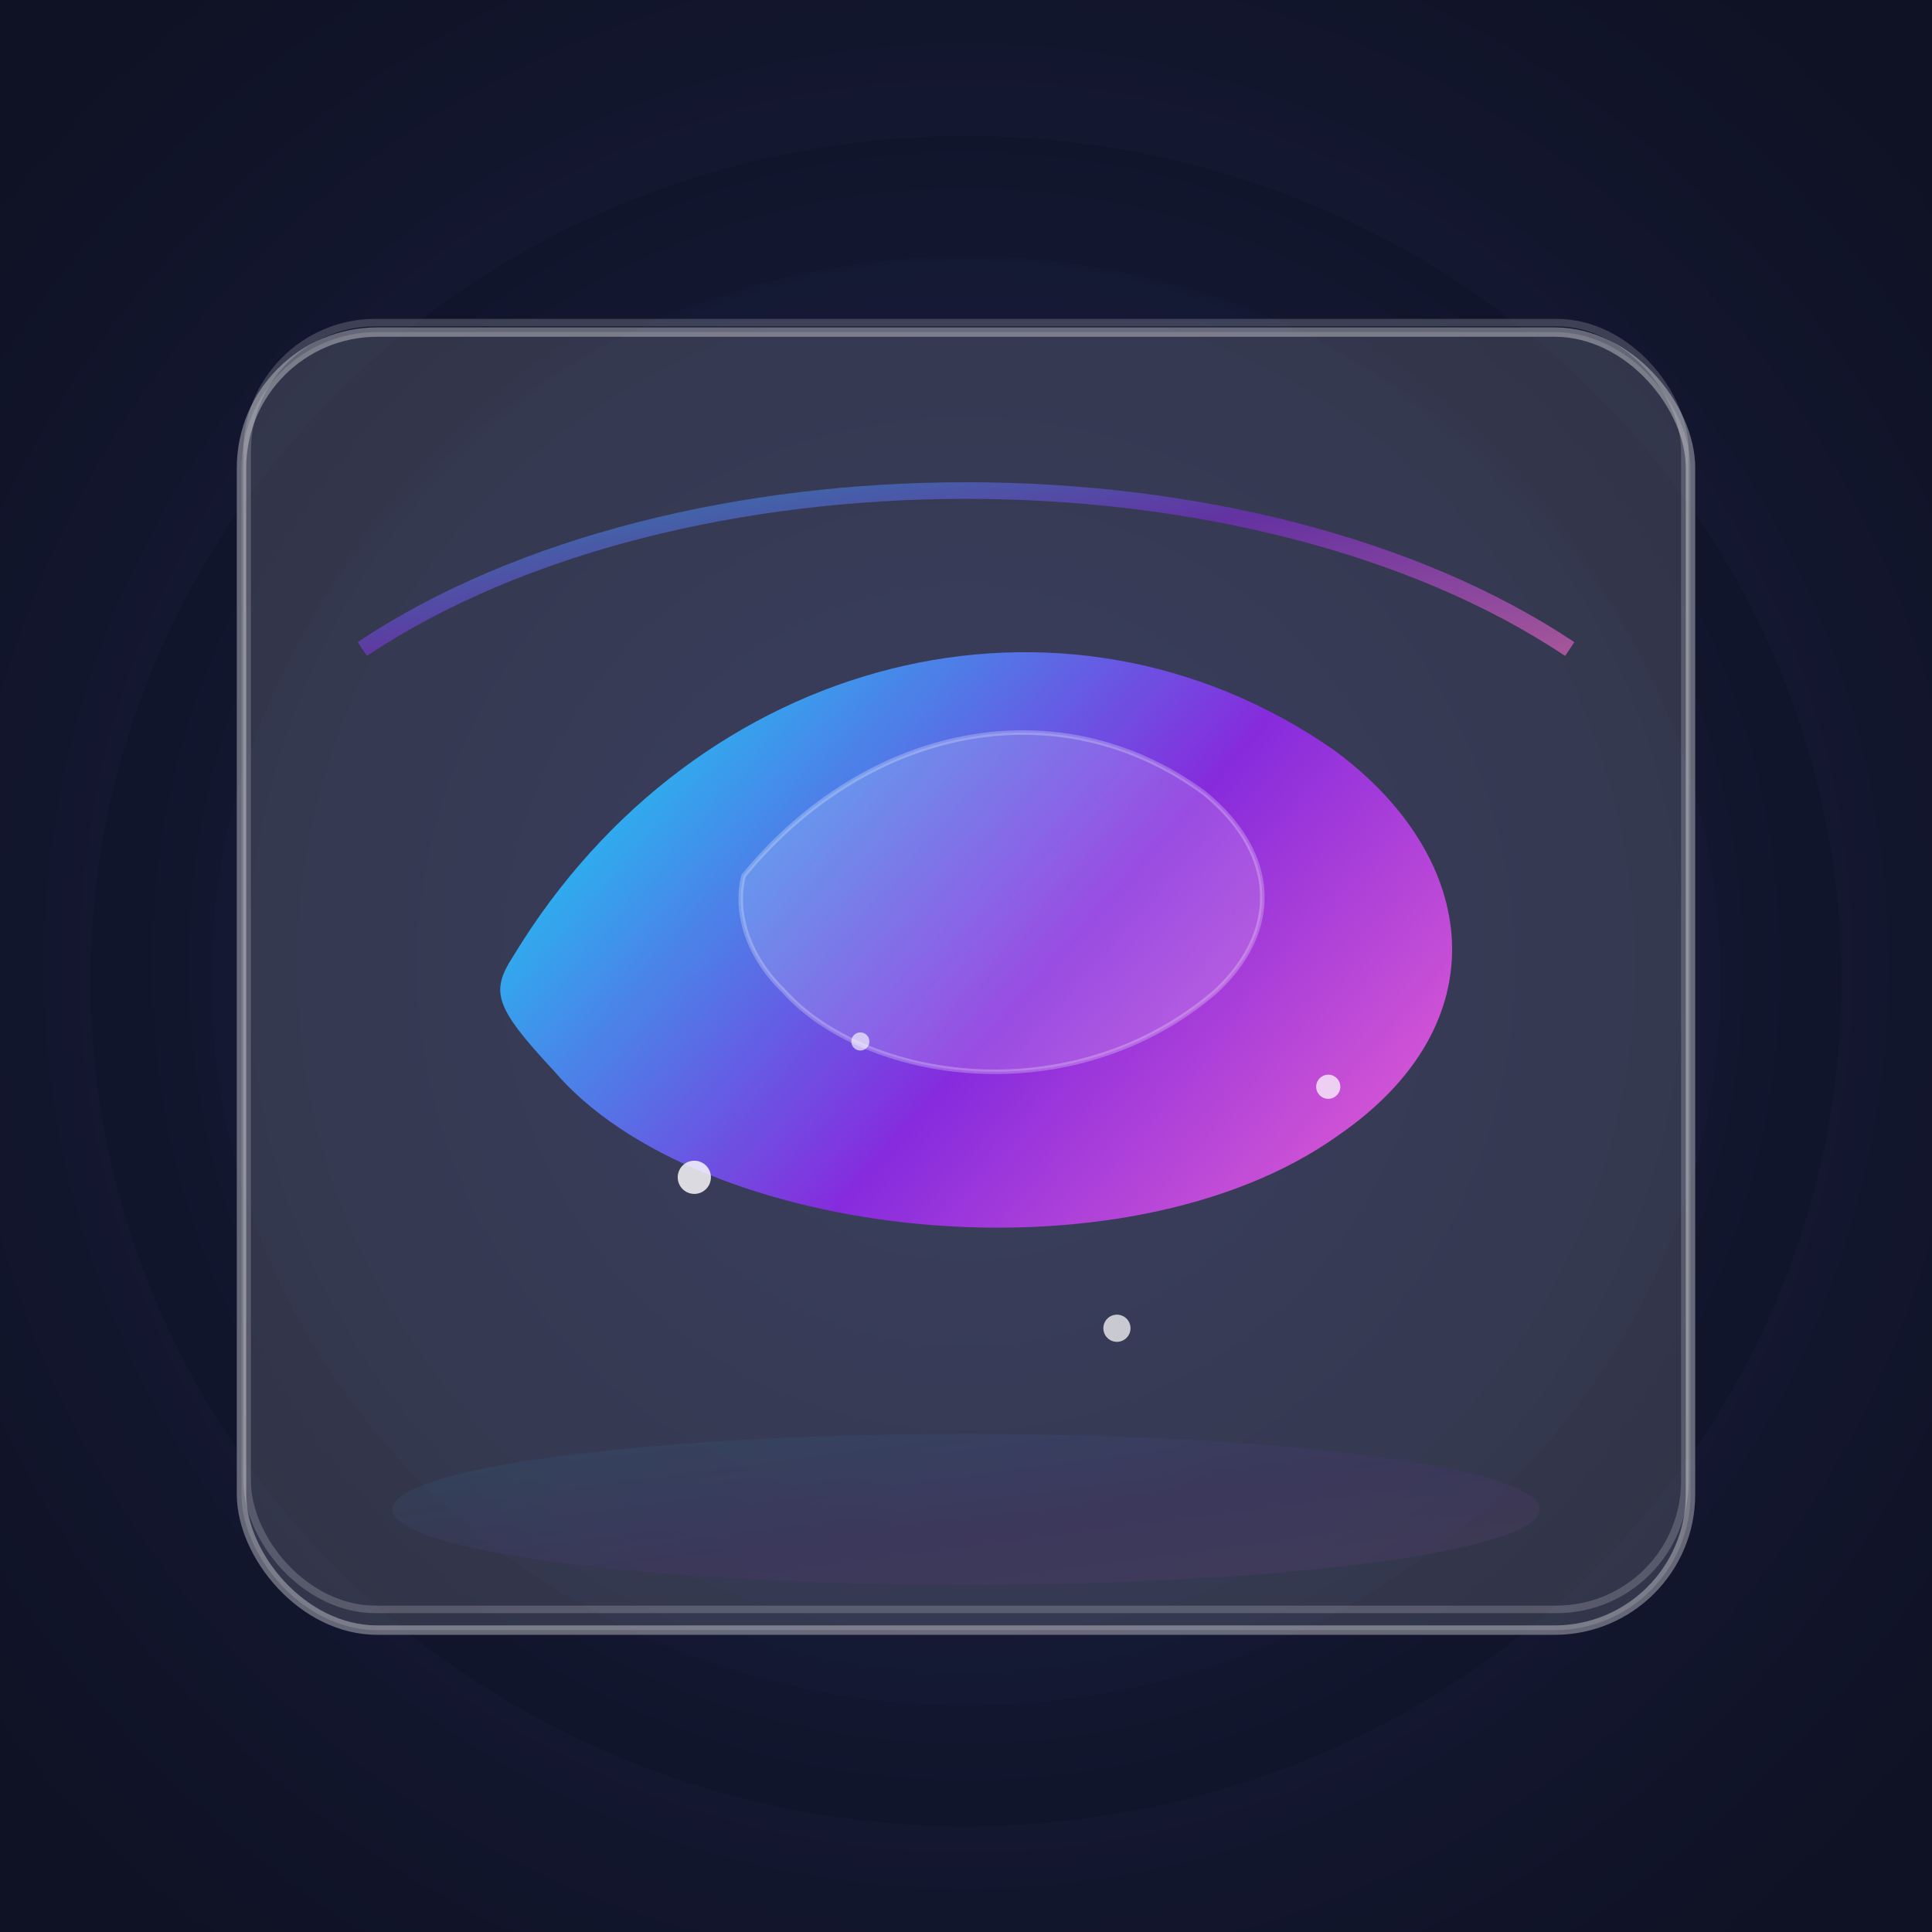 <svg width="256" height="256" viewBox="0 0 256 256" xmlns="http://www.w3.org/2000/svg" role="img" aria-label="Abstract neon glass logo">
  <defs>
    <!-- Editable theme colors -->
    <style>
      :root {
        --bg1: #0f1224;      /* dark outer */
        --bg2: #1b2147;      /* inner halo */
        --g1: #00f5ff;       /* cyan */
        --g2: #8a2be2;       /* electric purple */
        --g3: #ff6bd6;       /* pink accent */
        --glass: rgba(255,255,255,0.14);
        --stroke: rgba(255,255,255,0.35);
      }
    </style>

    <!-- Radial background glow -->
    <radialGradient id="bgGrad" cx="50%" cy="50%" r="65%">
      <stop offset="0%" stop-color="#1b2147"></stop>
      <stop offset="100%" stop-color="#0f1224"></stop>
    </radialGradient>

    <!-- Main neon gradient -->
    <linearGradient id="neon" x1="0%" y1="0%" x2="100%" y2="100%">
      <stop offset="0%" stop-color="#00f5ff"></stop>
      <stop offset="55%" stop-color="#8a2be2"></stop>
      <stop offset="100%" stop-color="#ff6bd6"></stop>
    </linearGradient>

    <!-- Soft inner shadow for glass card -->
    <filter id="innerShadow" x="-50%" y="-50%" width="200%" height="200%">
      <feOffset dx="0" dy="2"></feOffset>
      <feGaussianBlur stdDeviation="4" result="blur"></feGaussianBlur>
      <feComposite in="SourceGraphic" in2="blur" operator="over"></feComposite>
    </filter>

    <!-- Outer neon glow -->
    <filter id="neonGlow" x="-50%" y="-50%" width="200%" height="200%">
      <feGaussianBlur stdDeviation="6" result="blur"></feGaussianBlur>
      <feMerge>
        <feMergeNode in="blur"></feMergeNode>
        <feMergeNode in="SourceGraphic"></feMergeNode>
      </feMerge>
    </filter>

    <!-- Small sparkle glow -->
    <filter id="spark" x="-50%" y="-50%" width="200%" height="200%">
      <feGaussianBlur stdDeviation="1.6"></feGaussianBlur>
    </filter>
  </defs>

  <!-- Background circle -->
  <rect width="256" height="256" fill="url(#bgGrad)"></rect>

  <!-- Subtle vignette -->
  <ellipse cx="128" cy="130" rx="108" ry="104" fill="none" stroke="rgba(0,0,0,0.35)" stroke-width="16" opacity="0.25"></ellipse>

  <!-- Glass card base -->
  <g transform="translate(32,42)">
    <rect x="0" y="0" rx="18" ry="18" width="192" height="172" fill="rgba(255,255,255,0.14)" stroke="rgba(255,255,255,0.35)" stroke-width="1.25" style="backdrop-filter: blur(18px);" filter="url(#innerShadow)"></rect>
    <!-- Highlight stroke -->
    <rect x="0.75" y="0.75" rx="17" ry="17" width="190.5" height="170.5" fill="none" stroke="rgba(255,255,255,0.18)" stroke-width="1"></rect>
  </g>

  <!-- Abstract swirl mark -->
  <g transform="translate(128,120) rotate(-12)">
    <!-- Neon ribbon -->
    <path d="
      M -60 -6
      C -28 -40, 22 -42, 52 -10
      C 68 8, 66 30, 42 40
      C 10 54, -44 36, -58 10
      C -64 0, -64 -2, -60 -6 Z" fill="url(#neon)" filter="url(#neonGlow)" opacity="0.98"></path>
    <!-- Inner glass cut -->
    <path d="
      M -28 -10
      C -8 -26, 18 -26, 34 -8
      C 42 2, 40 12, 30 18
      C 8 30, -18 20, -26 6
      C -30 0, -30 -6, -28 -10 Z" fill="rgba(255,255,255,0.16)" stroke="rgba(255,255,255,0.25)" stroke-width="0.6"></path>
  </g>

  <!-- Accent line -->
  <path d="M48 86 C 90 58, 166 58, 208 86" stroke="url(#neon)" stroke-width="2.2" opacity="0.55" fill="none"></path>

  <!-- Sparkles -->
  <g fill="#fff">
    <circle cx="92" cy="156" r="2.2" filter="url(#spark)" opacity="0.9"></circle>
    <circle cx="176" cy="144" r="1.6" filter="url(#spark)" opacity="0.85"></circle>
    <circle cx="148" cy="176" r="1.8" filter="url(#spark)" opacity="0.85"></circle>
    <circle cx="114" cy="138" r="1.2" filter="url(#spark)" opacity="0.8"></circle>
  </g>

  <!-- Subtle bottom glow -->
  <ellipse cx="128" cy="200" rx="76" ry="10" fill="url(#neon)" opacity="0.25" filter="url(#neonGlow)"></ellipse>
</svg>
